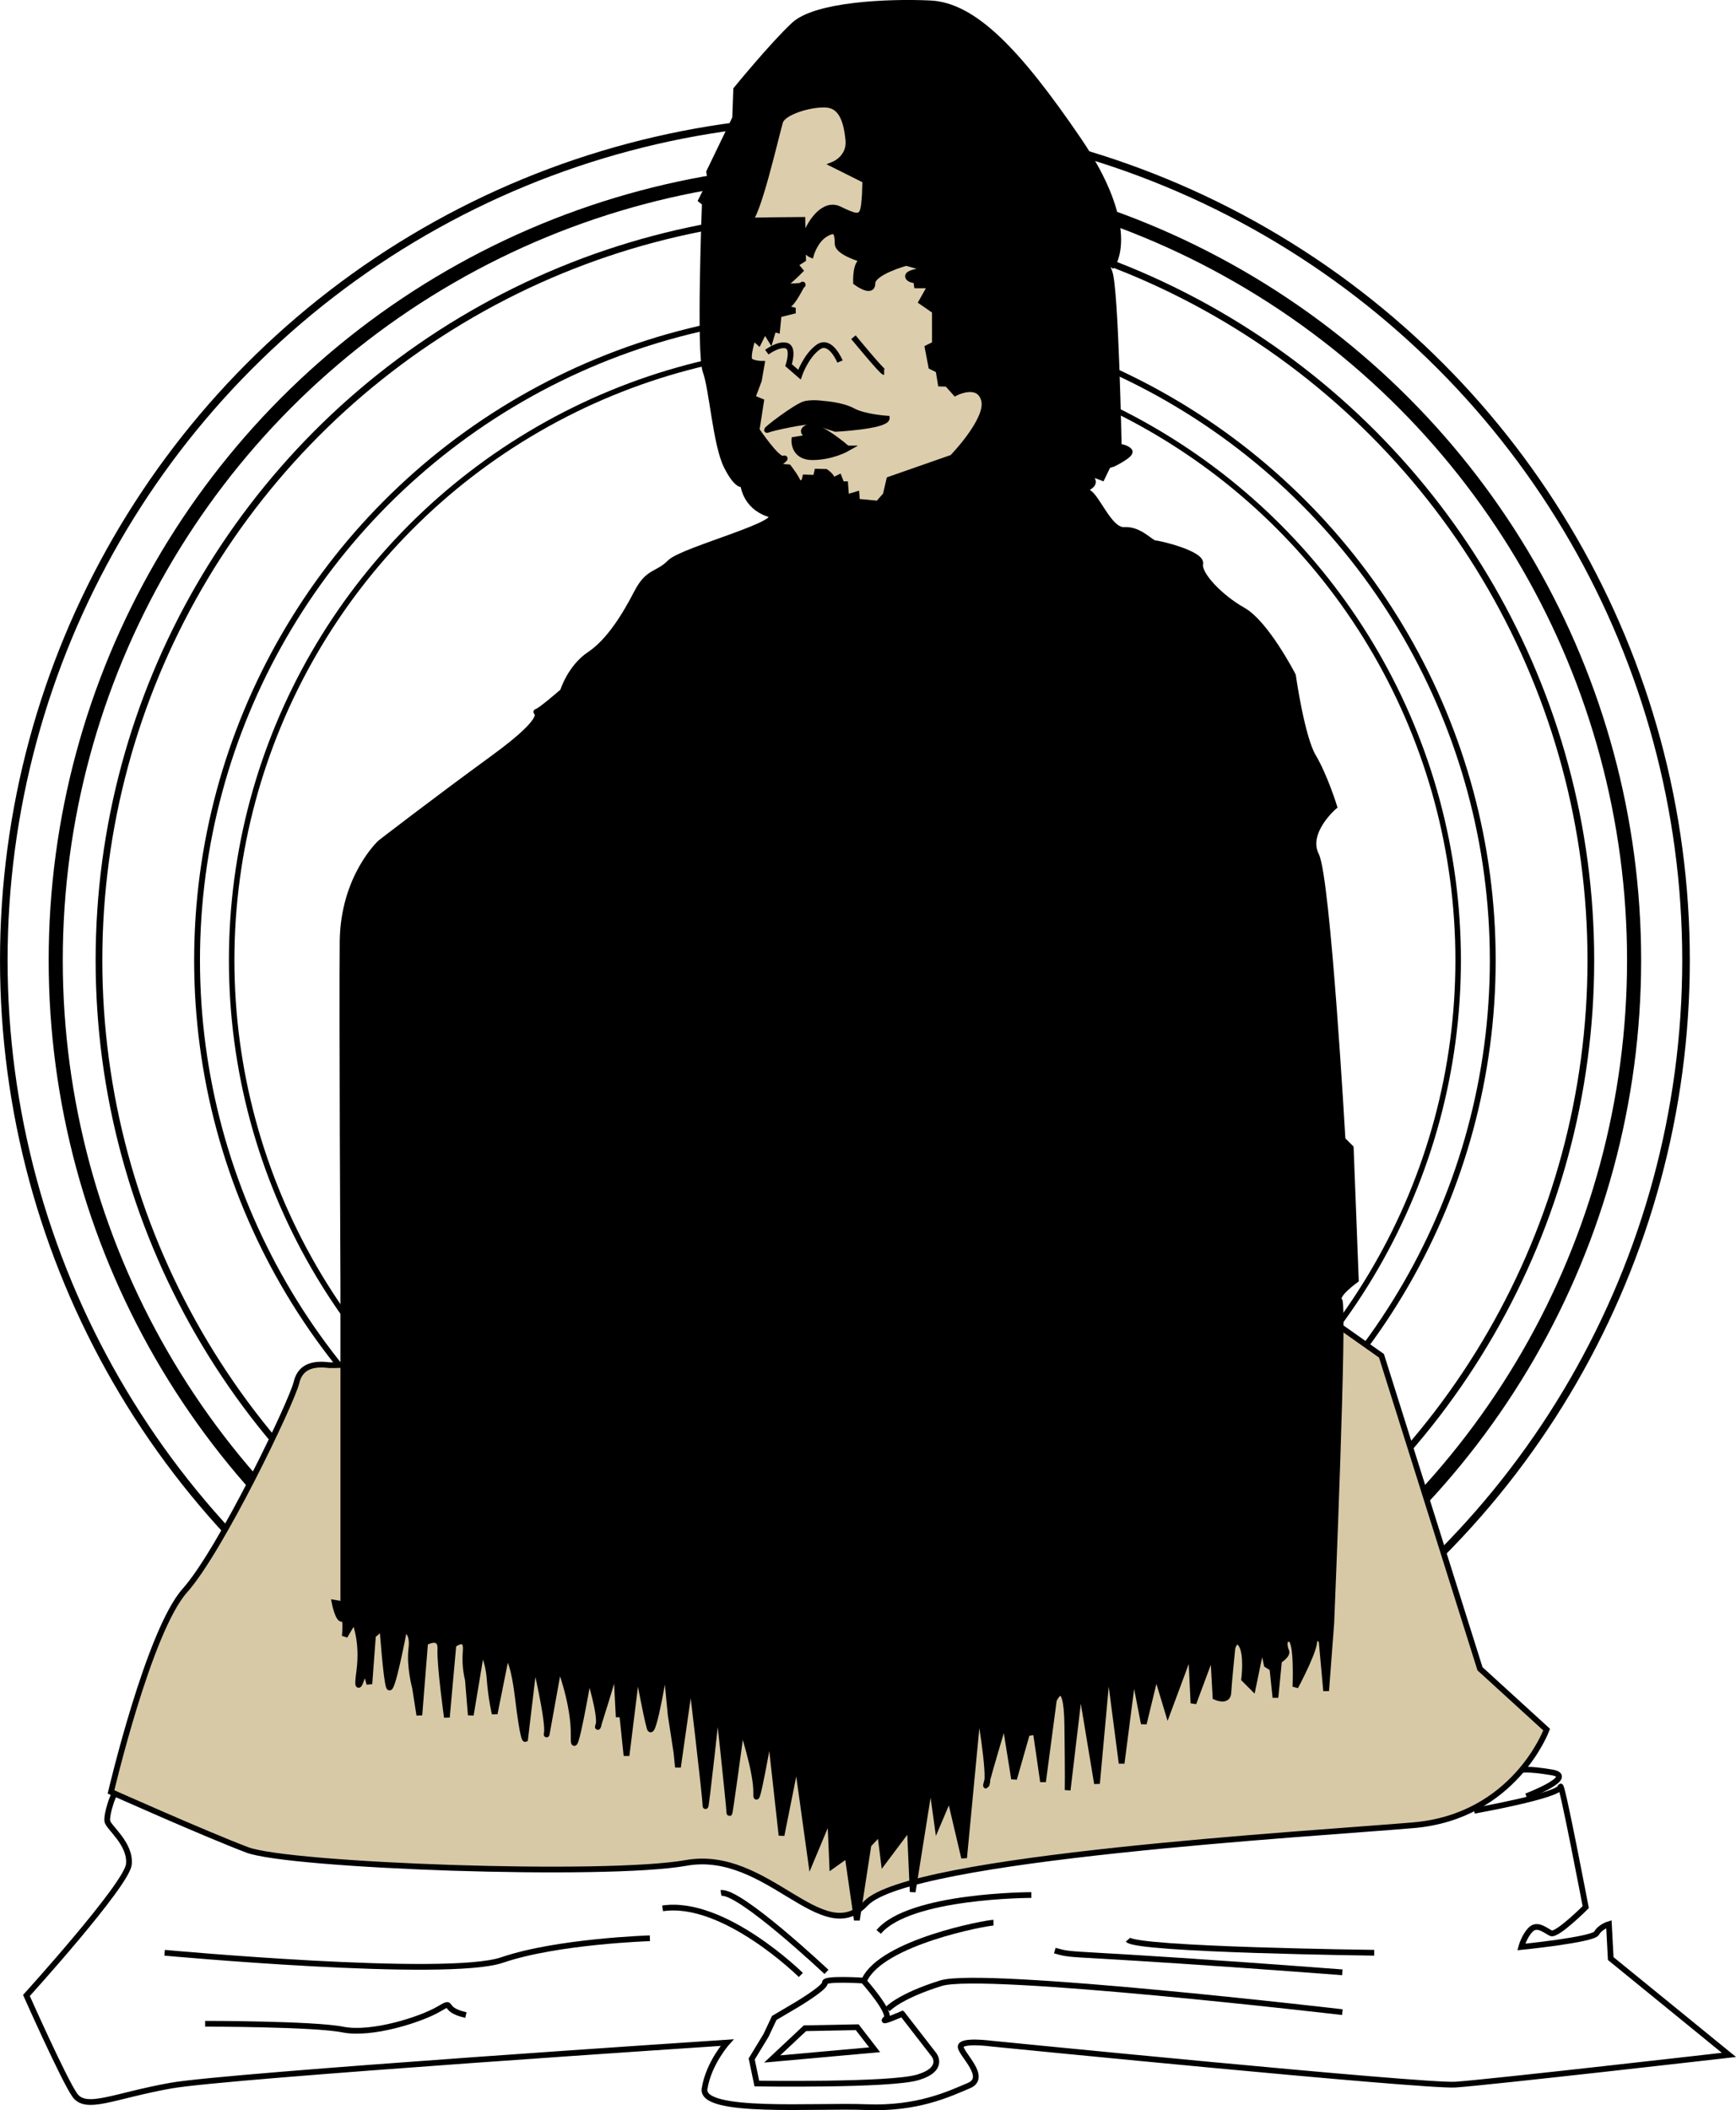 <?xml version="1.0" encoding="UTF-8" standalone="no"?>
<!-- Created with Inkscape (http://www.inkscape.org/) -->

<svg
   xmlns:dc="http://purl.org/dc/elements/1.1/"
   xmlns:cc="http://creativecommons.org/ns#"
   xmlns:rdf="http://www.w3.org/1999/02/22-rdf-syntax-ns#"
   xmlns:svg="http://www.w3.org/2000/svg"
   xmlns="http://www.w3.org/2000/svg"
   xmlns:sodipodi="http://sodipodi.sourceforge.net/DTD/sodipodi-0.dtd"
   xmlns:inkscape="http://www.inkscape.org/namespaces/inkscape"
   width="80.07mm"
   height="97.31mm"
   viewBox="0 0 80.07 97.31"
   version="1.1"
   id="svg8"
   inkscape:version="0.92.3 (2405546, 2018-03-11)"
   sodipodi:docname="snape.svg">
  <defs
     id="defs2" />
  <sodipodi:namedview
     id="base"
     pagecolor="#ffffff"
     bordercolor="#666666"
     borderopacity="1.0"
     inkscape:pageopacity="0.0"
     inkscape:pageshadow="2"
     inkscape:zoom="0.98994949"
     inkscape:cx="58.002517"
     inkscape:cy="206.76717"
     inkscape:document-units="mm"
     inkscape:current-layer="layer1"
     showgrid="false"
     inkscape:object-nodes="false"
     inkscape:snap-others="false"
     inkscape:window-width="1600"
     inkscape:window-height="877"
     inkscape:window-x="-8"
     inkscape:window-y="-8"
     inkscape:window-maximized="1" />
  <g
     inkscape:label="Layer 1"
     inkscape:groupmode="layer"
     id="layer1"
     transform="translate(-208.363,-53.413)">
    <g
       id="g1201"
       transform="matrix(-1,0,0,1,496.797,0)">
      <path
         inkscape:connector-curvature="0"
         id="path939"
         d="m 220.44,136.915 c 0,0 -3.942,-0.702 -3.976,-1.102 -0.033,-0.401 -1.169,5.546 -1.169,5.546 0,0 1.336,1.336 1.604,1.203 0.267,-0.134 0.635,-0.468 0.935,-0.167 0.301,0.301 0.434,0.802 0.434,0.802 0,0 -3.307,-0.334 -3.474,-0.635 -0.167,-0.301 -0.568,-0.418 -0.568,-0.418 l -0.084,1.587 -5.452,4.442 c 0,0 11.15,1.276 12.615,1.37 1.465,0.095 21.403,-1.89 21.403,-1.89 0,0 1.417,-0.189 1.417,0.142 0,0.331 -1.276,1.417 -0.378,1.795 0.898,0.378 2.362,1.087 4.725,0.992 2.362,-0.095 7.654,0.331 7.465,-0.85 -0.189,-1.181 -1.039,-2.126 -1.039,-2.126 0,0 23.009,1.512 25.655,1.984 2.646,0.472 3.922,1.181 4.441,0.425 0.52,-0.756 2.221,-4.583 2.221,-4.583 0,0 -4.63,-5.103 -4.725,-6.048 -0.095,-0.945 0.945,-1.701 0.992,-1.984 0.047,-0.283 -0.189,-0.945 -0.189,-0.945 l -0.1,-0.254"
         style="fill:none;stroke:#000000;stroke-width:0.265px;stroke-linecap:butt;stroke-linejoin:miter;stroke-opacity:1" />
      <path
         inkscape:connector-curvature="0"
         id="path945"
         d="m 225.05,143.463 c 0,0 10.958,-0.134 11.359,-0.601"
         style="fill:none;stroke:#000000;stroke-width:0.265px;stroke-linecap:butt;stroke-linejoin:miter;stroke-opacity:1" />
      <path
         inkscape:connector-curvature="0"
         id="path947"
         d="m 226.52,144.365 c 13.263,-1.002 12.194,-0.702 13.263,-1.002"
         style="fill:none;stroke:#000000;stroke-width:0.265px;stroke-linecap:butt;stroke-linejoin:miter;stroke-opacity:1" />
      <path
         inkscape:connector-curvature="0"
         id="path949"
         d="m 226.52,146.202 c 0,0 16.571,-1.938 18.508,-1.336 1.938,0.601 2.472,1.203 2.472,1.203"
         style="fill:none;stroke:#000000;stroke-width:0.265px;stroke-linecap:butt;stroke-linejoin:miter;stroke-opacity:1" />
      <path
         inkscape:connector-curvature="0"
         id="path951"
         d="m 258.459,142.795 c 0,0 4.276,0.134 6.815,1.002 2.539,0.869 15.568,-0.334 15.568,-0.334"
         style="fill:none;stroke:#000000;stroke-width:0.265px;stroke-linecap:butt;stroke-linejoin:miter;stroke-opacity:1" />
      <path
         inkscape:connector-curvature="0"
         id="path953"
         d="m 266.944,146.336 c 1.203,-0.267 0.468,-0.735 1.27,-0.267 0.802,0.468 3.074,1.203 4.41,0.935 1.336,-0.267 6.348,-0.267 6.348,-0.267"
         style="fill:none;stroke:#000000;stroke-width:0.265px;stroke-linecap:butt;stroke-linejoin:miter;stroke-opacity:1" />
      <path
         inkscape:connector-curvature="0"
         id="path955"
         d="m 250.315,144.345 c 0,0 4.016,-3.78 4.866,-3.638"
         style="fill:none;stroke:#000000;stroke-width:0.265px;stroke-linecap:butt;stroke-linejoin:miter;stroke-opacity:1" />
      <path
         inkscape:connector-curvature="0"
         id="path957"
         d="m 251.496,144.487 c 0,0 3.544,-3.496 6.378,-3.071"
         style="fill:none;stroke:#000000;stroke-width:0.265px;stroke-linecap:butt;stroke-linejoin:miter;stroke-opacity:1" />
      <path
         inkscape:connector-curvature="0"
         id="path959"
         d="m 242.613,142.077 c 0.331,0 5.15,0.898 5.953,2.646"
         style="fill:none;stroke:#000000;stroke-width:0.265px;stroke-linecap:butt;stroke-linejoin:miter;stroke-opacity:1" />
      <path
         inkscape:connector-curvature="0"
         id="path961"
         d="m 240.865,140.801 c 0,0 5.622,0 7.04,1.701"
         style="fill:none;stroke:#000000;stroke-width:0.265px;stroke-linecap:butt;stroke-linejoin:miter;stroke-opacity:1" />
      <path
         inkscape:connector-curvature="0"
         id="path963"
         d="m 246.818,146.282 -1.465,1.89 c 0,0 -0.52,0.661 0.756,1.039 1.276,0.378 7.418,0.283 7.418,0.283 l 0.236,-1.134 -0.661,-1.087 -0.378,-0.803 -1.039,-0.614 c 0,0 -1.347,-0.803 -1.299,-1.016 0.047,-0.213 -1.772,-0.095 -1.772,-0.095 0,0 -1.37,1.536 -1.039,1.772 0.331,0.236 -0.756,-0.236 -0.756,-0.236 z"
         style="fill:none;stroke:#000000;stroke-width:0.265px;stroke-linecap:butt;stroke-linejoin:miter;stroke-opacity:1" />
      <path
         inkscape:connector-curvature="0"
         id="path965"
         d="m 248.094,147.936 0.803,-1.039 2.41,0.047 1.512,1.417 z"
         style="fill:none;stroke:#000000;stroke-width:0.265px;stroke-linecap:butt;stroke-linejoin:miter;stroke-opacity:1" />
      <path
         inkscape:connector-curvature="0"
         id="path967"
         d="m 218.034,136.246 c 0,0 -2.372,-0.902 -1.169,-1.102 1.203,-0.2 1.403,-0.1 1.403,-0.1"
         style="fill:none;stroke:#000000;stroke-width:0.265px;stroke-linecap:butt;stroke-linejoin:miter;stroke-opacity:1" />
      <g
         transform="translate(252.299,19.354)"
         id="g935">
        <circle
           style="opacity:1;fill:none;fill-opacity:1;stroke:#000000;stroke-width:0.254;stroke-linejoin:miter;stroke-miterlimit:4;stroke-dasharray:none"
           id="path888"
           cx="-2.835"
           cy="78.341"
           r="28.285" />
        <circle
           r="34.405"
           cy="78.341"
           cx="-2.835"
           id="circle890"
           style="opacity:1;fill:none;fill-opacity:1;stroke:#000000;stroke-width:0.309;stroke-linejoin:miter;stroke-miterlimit:4;stroke-dasharray:none" />
        <circle
           style="opacity:1;fill:none;fill-opacity:1;stroke:#000000;stroke-width:0.65;stroke-linejoin:miter;stroke-miterlimit:4;stroke-dasharray:none"
           id="circle892"
           cx="-2.835"
           cy="78.341"
           r="36.4" />
        <circle
           r="29.881"
           cy="78.341"
           cx="-2.835"
           id="circle894"
           style="opacity:1;fill:none;fill-opacity:1;stroke:#000000;stroke-width:0.269;stroke-linejoin:miter;stroke-miterlimit:4;stroke-dasharray:none" />
        <circle
           style="opacity:1;fill:none;fill-opacity:1;stroke:#000000;stroke-width:0.349;stroke-linejoin:miter;stroke-miterlimit:4;stroke-dasharray:none"
           id="circle896"
           cx="-2.835"
           cy="78.341"
           r="38.795" />
      </g>
      <path
         inkscape:connector-curvature="0"
         id="path937"
         d="m 226.988,114.33 -2.272,1.604 -4.544,14.433 -3.074,2.806 c 0,0 1.47,4.009 6.147,4.41 4.677,0.401 23.252,1.47 25.257,3.608 2.005,2.138 4.544,-2.539 8.285,-1.871 3.742,0.668 18.308,0.134 20.246,-0.601 1.938,-0.735 6.281,-2.673 6.281,-2.673 0,0 -1.737,-7.417 -3.408,-9.288 -1.67,-1.871 -4.944,-8.72 -5.145,-9.588 -0.2,-0.869 -0.969,-0.869 -1.537,-0.802 -0.568,0.067 -46.238,-2.038 -46.238,-2.038 z"
         style="fill:#d7c9a6;fill-opacity:1;stroke:#000000;stroke-width:0.265px;stroke-linecap:butt;stroke-linejoin:miter;stroke-opacity:1" />
      <path
         inkscape:connector-curvature="0"
         id="path826"
         d="m 227.031,128.266 c 0,0 -0.614,-14.647 -0.378,-14.883 0.236,-0.236 -0.756,-0.945 -0.756,-0.945 l 0.236,-6.095 0.378,-0.378 c 0,0 0.685,-12.05 1.219,-13.119 0.535,-1.069 -0.835,-2.238 -0.835,-2.238 0,0 0.434,-1.403 0.969,-2.305 0.535,-0.902 0.935,-3.742 0.935,-3.742 0,0 1.236,-2.405 2.305,-3.007 1.069,-0.601 2.071,-1.67 1.971,-2.138 -0.1,-0.468 1.893,-0.949 2.082,-0.949 0.189,0 0.709,-0.661 1.417,-0.614 0.709,0.047 1.276,-1.606 1.701,-1.748 0.425,-0.142 -0.523,-0.247 -0.172,-0.631 0.351,-0.384 -0.501,-0.033 -0.501,-0.033 l -0.272,-0.564 -0.236,-0.071 c 0,0 -0.874,-0.425 -0.756,-0.591 0.118,-0.165 0.496,-0.213 0.496,-0.213 0,0 0.142,-7.3 0.425,-8.032 0.283,-0.732 -0.142,-0.354 -0.142,-0.354 0,0 -1.205,-1.677 1.583,-5.764 2.788,-4.087 4.819,-6.189 6.827,-6.284 2.008,-0.094 5.292,0.071 6.284,0.992 0.992,0.921 2.669,2.977 2.669,2.977 l 0.047,1.323 1.198,2.482 -0.067,0.434 0.434,0.869 -0.167,0.134 c 0,0 0.267,6.949 -0.033,7.751 -0.301,0.802 -0.468,3.374 -0.969,4.377 -0.501,1.002 -0.768,0.835 -0.768,0.835 0,0 -0.067,1.002 -1.169,1.37 -1.102,0.367 3.942,1.637 4.544,2.238 0.601,0.601 1.002,0.367 1.537,1.403 0.535,1.036 1.27,2.238 2.172,2.84 0.902,0.601 1.236,1.704 1.236,1.704 0,0 1.036,0.902 1.203,0.935 0.167,0.033 -0.835,0.067 2.005,2.138 2.84,2.071 5.212,3.909 5.212,3.909 0,0 1.704,1.57 1.737,4.544 0.033,2.973 -0.033,15.769 -0.033,15.769 v 14.8 l 0.401,-0.067 c 0,0 -0.167,0.835 -0.367,0.735 -0.2,-0.1 -0.1,0.802 -0.1,0.802 l -0.434,-0.735 c 0,0 -0.434,0.902 -0.234,2.372 0.2,1.47 -0.267,-0.167 -0.267,-0.167 l -0.2,0.735 -0.167,-2.238 -0.434,-0.367 c 0,0 -0.167,2.372 -0.301,2.74 -0.134,0.367 -0.702,-2.639 -0.702,-2.639 0,0 -0.434,0.033 -0.334,0.869 0.1,0.835 -0.167,1.804 -0.167,1.804 l -0.2,1.27 -0.267,-3.341 c 0,0 -0.735,-0.434 -0.702,0.301 0.033,0.735 -0.301,3.14 -0.301,3.14 l -0.301,-3.341 c 0,0 -0.635,-0.501 -0.568,0.267 0.067,0.768 -0.1,1.336 -0.1,1.336 l -0.134,1.637 -0.501,-3.007 c 0,0 -0.301,0.434 -0.367,1.336 -0.067,0.902 -0.234,1.604 -0.234,1.604 l -0.535,-2.673 c 0,0 -0.301,0 -0.535,1.938 -0.234,1.938 -0.334,1.904 -0.334,1.904 l -0.434,-3.642 c 0,0 -0.668,2.806 -0.568,3.374 0.1,0.568 -0.568,-3.14 -0.568,-3.14 0,0 -0.702,1.771 -0.668,3.274 0.033,1.503 -0.702,-2.806 -0.702,-2.806 0,0 -0.601,1.904 -0.434,2.339 0.167,0.434 -0.802,-2.439 -0.802,-2.84 0,-0.401 -0.134,2.305 -0.134,2.305 h -0.167 l -0.2,1.904 -0.501,-4.042 c 0,0 -0.401,2.205 -0.568,2.773 -0.167,0.568 -0.735,-3.007 -0.735,-3.007 l -0.234,2.405 -0.267,1.737 -0.067,0.668 -0.601,-4.209 c 0,0 -0.668,5.579 -0.668,5.98 0,0.401 -0.568,-4.844 -0.568,-4.844 0,0 -0.535,4.911 -0.535,5.178 0,0.267 -0.568,-3.976 -0.568,-3.976 0,0 -0.702,2.105 -0.668,3.074 0.033,0.969 -0.635,-2.873 -0.635,-2.873 l -0.535,4.811 -0.702,-3.508 -0.652,4.687 -0.885,-2.114 -0.1,2.339 -0.702,-0.501 -0.434,3.007 -0.535,-3.475 -0.535,-0.568 -0.167,1.336 -1.203,-1.604 -0.134,3.007 -0.835,-5.245 -0.301,2.172 -0.568,-1.336 -0.668,2.84 -0.668,-7.016 c 0,0 -0.568,3.174 -0.367,3.642 0.2,0.468 -0.835,-2.973 -0.835,-2.973 l -0.434,2.706 -0.601,-2.105 -0.401,-0.067 -0.334,2.305 -0.501,-3.775 c 0,0 -0.585,-1.253 -0.618,1.153 -0.033,2.405 -0.017,3.007 -0.017,3.007 l -0.585,-4.928 -0.768,4.627 -0.518,-5.679 -0.618,4.744 -0.551,-4.26 -0.472,2.431 -0.567,-2.339 -0.543,1.795 -1.063,-2.858 -0.118,2.457 -0.898,-2.41 -0.118,2.126 c 0,0 -0.567,0.26 -0.591,-0.189 -0.024,-0.449 -0.189,-2.079 -0.189,-2.079 0,0 -0.165,-0.567 -0.425,-0.118 -0.26,0.449 -0.118,1.559 -0.118,1.559 l -0.402,0.402 -0.425,-2.055 -0.213,0.992 -0.26,0.165 -0.142,1.347 -0.165,-1.701 c 0,0 -0.425,-0.26 -0.331,-0.449 0.095,-0.189 0.142,-0.638 -0.189,-0.543 -0.331,0.095 -0.236,2.197 -0.236,2.197 0,0 -1.039,-1.937 -0.85,-2.221 0.189,-0.283 -0.354,0.071 -0.354,0.071 l -0.213,2.339 z"
         style="fill:#000000;stroke:#000000;stroke-width:0.265px;stroke-linecap:butt;stroke-linejoin:miter;stroke-opacity:1" />
      <path
         inkscape:connector-curvature="0"
         id="path828"
         d="m 250.347,75.175 c 0,0 -0.378,0.26 -0.26,0.378 0.118,0.118 -0.354,-0.118 -0.354,-0.118 l -0.118,0.307 h -0.165 l -0.024,0.331 -0.024,0.283 -0.472,-0.142 -0.024,0.331 -0.969,0.094 -0.354,-0.402 -0.165,-0.709 -2.906,-1.016 c 0,0 -1.701,-1.748 -1.465,-2.646 0.236,-0.898 1.323,-0.331 1.323,-0.331 l 0.378,-0.425 0.299,-0.008 0.1,-0.618 0.334,-0.167 0.167,-0.869 -0.334,-0.167 7.9e-4,-1.526 0.614,-0.425 -0.425,-0.756 h 0.756 l -0.945,-0.283 c 0,0 1.087,0.189 1.228,-0.094 0.142,-0.283 -1.087,-0.331 -1.087,-0.331 l 1.181,-0.331 c 0,0 1.559,0.425 1.559,0.945 0,0.52 0.756,-0.047 0.756,-0.047 0,0 0.047,-1.039 -0.378,-0.992 -0.425,0.047 1.228,-0.283 1.228,-0.803 0,-0.52 0.095,-0.709 0.567,-0.425 0.472,0.283 0.661,0.945 0.661,0.945 0,0 0.496,-0.213 0.26,-0.874 -0.236,-0.661 -0.874,-1.559 -1.559,-1.228 -0.685,0.331 -0.921,0.402 -1.063,0.142 -0.142,-0.26 -0.142,-1.465 -0.142,-1.465 l 1.465,-0.732 c 0,0 -0.78,-0.307 -0.685,-1.158 0.095,-0.85 0.307,-1.583 1.063,-1.606 0.756,-0.024 1.937,0.354 2.079,0.78 0.142,0.425 1.083,4.62 1.484,4.587 0.401,-0.033 -2.506,-0.05 -2.506,-0.05 l -0.033,1.821 0.37,0.233 -0.236,0.283 c 0,0 0.78,0.803 0.992,0.756 0.213,-0.047 -1.126,0.013 -1.109,-0.104 0.017,-0.117 0.447,0.978 0.802,1.001 0.354,0.024 -0.449,0.189 -0.449,0.189 l 0.756,0.189 0.071,0.709 0.165,-0.047 0.142,0.472 0.26,-0.425 0.283,0.567 0.26,-0.236 c 0,0 0.307,0.945 0.142,1.087 -0.165,0.142 -0.543,0.142 -0.543,0.142 l 0.133,0.763 0.301,0.802 -0.401,0.167 0.204,1.316 c 0,0 -0.945,1.417 -1.228,1.323 -0.283,-0.094 0.39,0.351 0.39,0.351 l -0.635,0.05 c 0,0 -0.484,0.618 -0.468,0.819 0.017,0.2 -0.1,-0.084 -0.1,-0.084 l -0.15,-0.067 -0.05,-0.2 -0.484,0.017 -0.067,-0.284 z"
         style="fill:#dccdac;fill-opacity:1;stroke:#000000;stroke-width:0.265px;stroke-linecap:butt;stroke-linejoin:miter;stroke-opacity:1" />
      <path
         inkscape:connector-curvature="0"
         id="path836"
         d="m 247.536,72.718 c 0,0 1.039,-0.071 1.559,-0.354 0.52,-0.283 1.37,-0.331 1.37,-0.331 0,0 0.402,-0.071 0.803,0 0.402,0.071 1.984,1.299 1.772,1.205 -0.213,-0.094 -1.772,-0.425 -2.032,-0.378 -0.26,0.047 -1.11,0.331 -1.11,0.331 0,0 -2.244,-0.118 -2.362,-0.472 z"
         style="fill:#000000;stroke:#000000;stroke-width:0.265px;stroke-linecap:butt;stroke-linejoin:miter;stroke-opacity:1" />
      <path
         inkscape:connector-curvature="0"
         id="path838"
         d="m 249.357,74.094 c 0,0 1.37,-1.203 1.837,-0.969 0.468,0.234 -0.2,0.434 -0.2,0.434 l 0.802,0.134 c 0,0 0.067,0.802 -0.835,0.802 -0.902,0 -1.604,-0.401 -1.604,-0.401 z"
         style="fill:#000000;stroke:#000000;stroke-width:0.265px;stroke-linecap:butt;stroke-linejoin:miter;stroke-opacity:1" />
      <path
         inkscape:connector-curvature="0"
         id="path842"
         d="m 247.654,70.569 c 0.095,0 1.417,-1.606 1.417,-1.606"
         style="fill:none;stroke:#000000;stroke-width:0.265px;stroke-linecap:butt;stroke-linejoin:miter;stroke-opacity:1" />
      <path
         inkscape:connector-curvature="0"
         id="path864"
         d="m 249.691,70.085 c 0,0 0.434,-1.069 1.002,-0.668 0.568,0.401 0.869,1.27 0.869,1.27 l 0.501,-0.434 c 0,0 -0.267,-0.802 0.1,-0.902 0.367,-0.1 0.902,0.301 0.902,0.301"
         style="fill:none;stroke:#000000;stroke-width:0.265px;stroke-linecap:butt;stroke-linejoin:miter;stroke-opacity:1" />
    </g>
  </g>
</svg>
